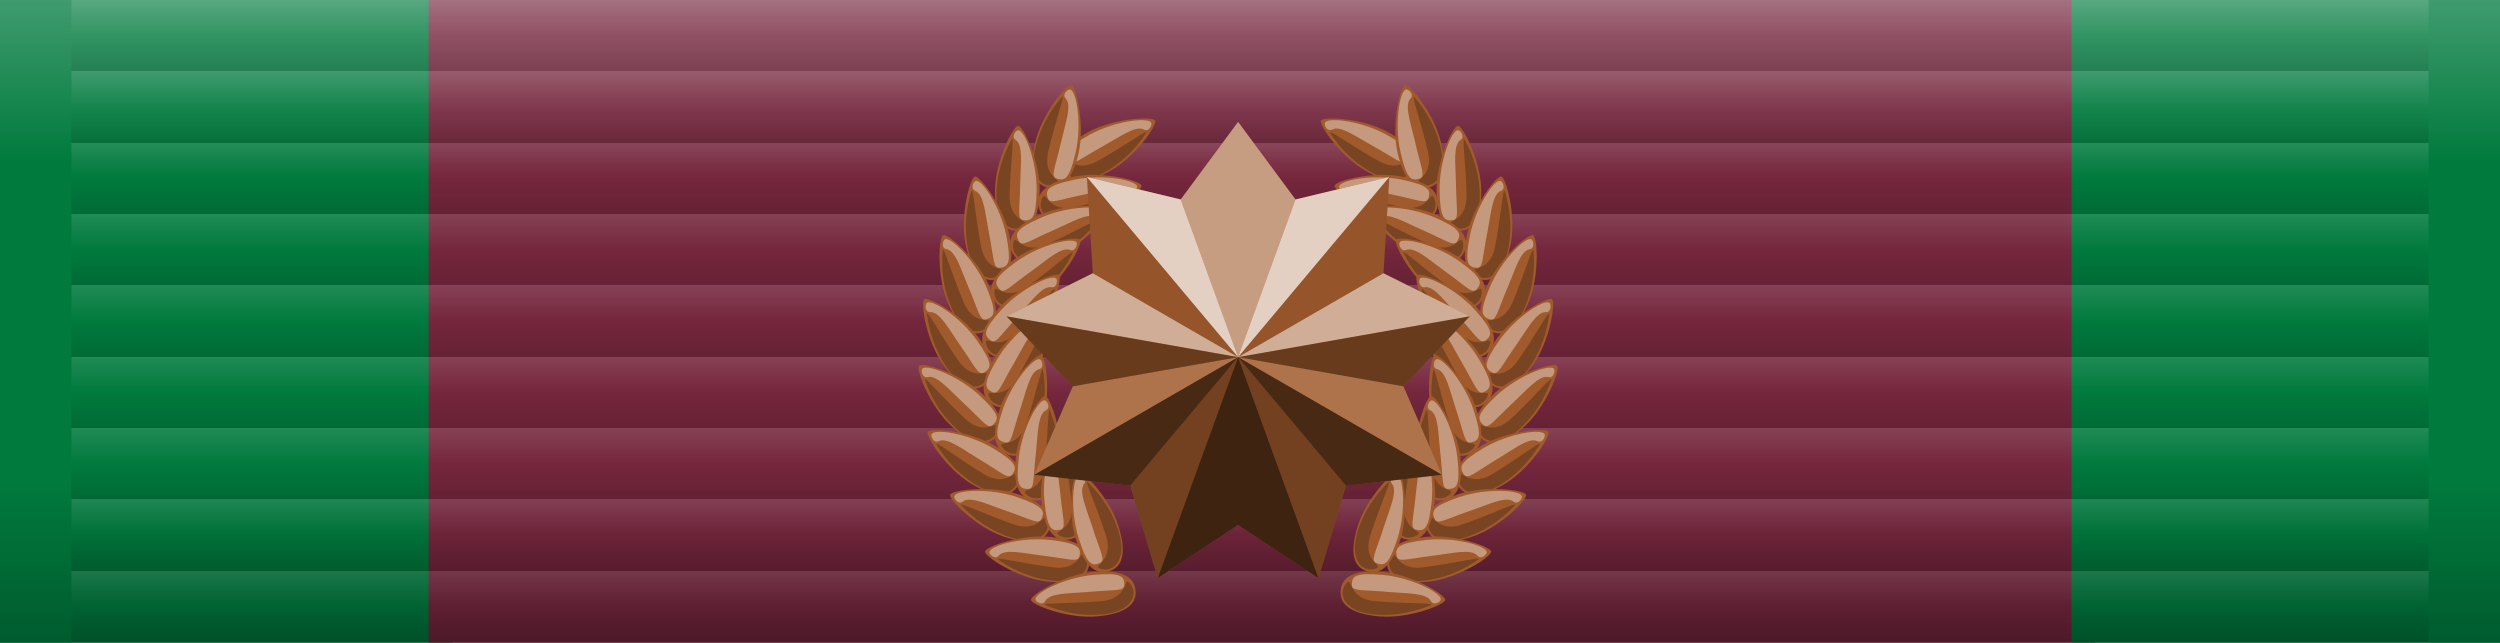 <svg xmlns="http://www.w3.org/2000/svg" xmlns:xlink="http://www.w3.org/1999/xlink" width="105" height="27"><defs><linearGradient id="a" spreadMethod="repeat" x2="0" y2=".111"><stop offset="0" style="stop-color:#fff;stop-opacity:1"/><stop offset=".5" style="stop-color:#fff;stop-opacity:0"/><stop offset=".5" style="stop-color:#000;stop-opacity:0"/><stop offset="1" style="stop-color:#000;stop-opacitity:0"/></linearGradient><linearGradient id="b" x2="0" y2="1"><stop offset="0" style="stop-color:#fff;stop-opacity:1"/><stop offset=".25" style="stop-color:#fff;stop-opacity:0"/><stop offset=".75" style="stop-color:#000;stop-opacity:0"/><stop offset="1" style="stop-color:#000;stop-opacitity:0"/></linearGradient><symbol id="e"><path style="opacity:.125;fill:url(#a)" d="M3 0h99v27H3z"/><path style="opacity:.25;fill:url(#b)" d="M0 0h105v27H0z"/></symbol><symbol id="f"><g transform="translate(52 13)"><g id="d"><use transform="scale(-1 1) rotate(-34.087 -30.228 20)" xlink:href="#c"/><use xlink:href="#c" transform="rotate(-108 .001 -.001)"/><use xlink:href="#c" transform="scale(-1 1) rotate(-16.752 -56.767 44.812)"/><use transform="rotate(-96 .001 -.001)" xlink:href="#c"/><use transform="scale(-1 1) rotate(-28.752 -30.375 29.628)" xlink:href="#c"/><use xlink:href="#c" transform="rotate(-84 .001 -.001)"/><use xlink:href="#c" transform="scale(-1 1) rotate(-40.752 -19.333 23.276)"/><use transform="rotate(-72 .001 -.001)" xlink:href="#c"/><use transform="scale(-1 1) rotate(-52.752 -13.162 19.726)" xlink:href="#c"/><use xlink:href="#c" transform="rotate(-60 .001 -.001)"/><use xlink:href="#c" transform="scale(-1 1) rotate(-64.752 -9.15 17.417)"/><use transform="rotate(-48 .001 -.001)" xlink:href="#c"/><use transform="scale(-1 1) rotate(-76.752 -6.279 15.766)" xlink:href="#c"/><use xlink:href="#c" transform="rotate(-36 .001 -.001)"/><use xlink:href="#c" transform="scale(-1 1) rotate(-88.752 -4.08 14.5)"/><use transform="rotate(-24 .001 -.001)" xlink:href="#c"/><use transform="scale(1 -1) rotate(79.248 16.282 2.788)" xlink:href="#c"/><use xlink:href="#c" transform="rotate(-12 .001 -.001)"/><use xlink:href="#c" transform="scale(1 -1) rotate(67.248 18.985 1.233)"/><g id="c"><path style="stroke:none" d="M-14.36 16.559c0 1.566-.465 2.203-1.206 2.203-.741 0-1.206-.637-1.206-2.203 0-1.566.938-3.466 1.206-3.466s1.206 1.9 1.206 3.466z" transform="rotate(95.16 -1.71 19.699) scale(.778)"/><path style="opacity:.384;fill:#fff;stroke:none" d="M-15.718 16.18c0 1.566.166 1.99-.238 2.01-.404.02-.652-.066-.652-1.632 0-1.565.726-3.341 1.075-3.218.128.046.34.36.098.517-.426.275-.283 1.33-.283 2.323z" transform="rotate(95.16 -1.71 19.699) scale(.778)"/><path d="M-14.439 16.84c0 1.566-.855 2.063-1.476 1.689-.622-.374.757-.082.757-1.648 0-1.566-.213-3.319-.063-3.038.15.282.782 1.432.782 2.998z" style="fill:#000;opacity:.243;stroke:none" transform="rotate(95.16 -1.71 19.699) scale(.778)"/><path d="M-14.36 16.559c0 1.566-.465 2.203-1.206 2.203-.741 0-1.206-.637-1.206-2.203 0-1.566.938-3.466 1.206-3.466s1.206 1.9 1.206 3.466z" style="fill:none" transform="rotate(95.16 -1.71 19.699) scale(.778)"/></g></g><use transform="scale(-1 1)" xlink:href="#d"/><path style="stroke:none" d="M.001-9.88l2.411 3.257 3.94-.945-.246 4.044L9.73-1.716l-2.788 2.94L8.558 4.94l-4.026.46L3.38 9.284.001 7.05l-3.379 2.235L-4.53 5.4l-4.025-.46 1.615-3.716-2.789-2.94 3.626-1.808-.247-4.044 3.94.945z"/><g style="stroke:none"><path d="M46.148 5.932L52.5 13.5l-2.41-6.623-3.942-.945zM52.5 13.5l6.352-7.568-3.942.945L52.5 13.5z" style="fill:#fff;fill-opacity:.711" transform="translate(-52.5 -13.5)"/><path d="M46.396 9.977l-3.626 1.808L52.5 13.5l-6.104-3.523zM52.5 13.5l9.73-1.715-3.626-1.808L52.5 13.5z" style="fill:#fff;fill-opacity:.506" transform="translate(-52.5 -13.5)"/><path d="M52.5 13.5l8.557 4.94-1.616-3.715L52.5 13.5zm0 0l-6.941 1.225-1.616 3.714L52.5 13.5z" style="fill:#fff;fill-opacity:.151" transform="translate(-52.5 -13.5)"/><path d="M52.5 13.5l3.379 9.285L57.03 18.9l-4.53-5.4zm0 0l-4.531 5.4 1.152 3.885L52.5 13.5z" style="fill:#000;fill-opacity:.274" transform="translate(-52.5 -13.5)"/><path d="M52.5 13.5l-3.379 9.285L52.5 20.55l3.379 2.236L52.5 13.5z" style="fill:#000;fill-opacity:.611" transform="translate(-52.5 -13.5)"/><path d="M52.5 13.5l4.531 5.4 4.026-.46L52.5 13.5zm0 0l-8.557 4.94 4.026.46 4.531-5.4z" style="fill:#000;fill-opacity:.549" transform="translate(-52.5 -13.5)"/><path d="M42.77 11.785l2.789 2.94L52.5 13.5l-9.73-1.715zM52.5 13.5l6.941 1.225 2.79-2.94L52.5 13.5z" style="fill:#000;fill-opacity:.343" transform="translate(-52.5 -13.5)"/><path d="M46.148 5.932l.248 4.045L52.5 13.5l-6.352-7.568zM52.5 13.5l6.104-3.523.248-4.045L52.5 13.5z" style="fill:#000;fill-opacity:.071" transform="translate(-52.5 -13.5)"/><path d="M52.5 3.62l-2.41 3.257L52.5 13.5l2.41-6.623-2.41-3.258z" style="fill:#fff;fill-opacity:.403" transform="translate(-52.5 -13.5)"/></g><path d="M52.5 3.62l2.41 3.256 3.94-.945-.246 4.045 3.626 1.808-2.788 2.94 1.614 3.716-4.025.46-1.152 3.884L52.5 20.55l-3.38 2.235-1.15-3.884-4.026-.46 1.614-3.716-2.788-2.94 3.626-1.808-.247-4.045 3.94.945zm0 0v9.88m2.41-6.624L52.5 13.5m-6.35-7.569l6.349 7.569m-2.411-6.623L52.5 13.5m-9.73-1.716l9.729 1.717m-6.104-3.524L52.5 13.5m-8.556 4.94l8.556-4.939m-6.941 1.224L52.5 13.5m-3.38 9.284l3.38-9.283M47.97 18.9l4.53-5.4m3.38 9.284l-3.38-9.283m.002 7.048L52.5 13.5m8.556 4.94l-8.555-4.94m4.531 5.399L52.5 13.5m9.73-1.716L52.5 13.5m6.942 1.222L52.5 13.5m6.35-7.569L52.5 13.5m6.103-3.526L52.5 13.5" transform="translate(-52.499 -13.5)" style="fill:none"/></g></symbol><filter height="116%" width="116%" y="-8%" x="-8%" id="g"><feGaussianBlur in="SourceAlpha" stdDeviation="2" result="blurred"/><feOffset dy="2" in="blurred" result="shadow"/><feMerge><feMergeNode in="shadow"/><feMergeNode in="SourceGraphic"/></feMerge></filter></defs><path style="fill:#007a3d" d="M0 0h19v27H0z"/><path style="fill:#75263d" d="M18 0h70v27H18z"/><path style="fill:#007a3d" d="M87 0h19v27H87z"/><use xlink:href="#e"/><use xlink:href="#f" class="device" style="filter:url(#g);fill:#a05a2c"/></svg>